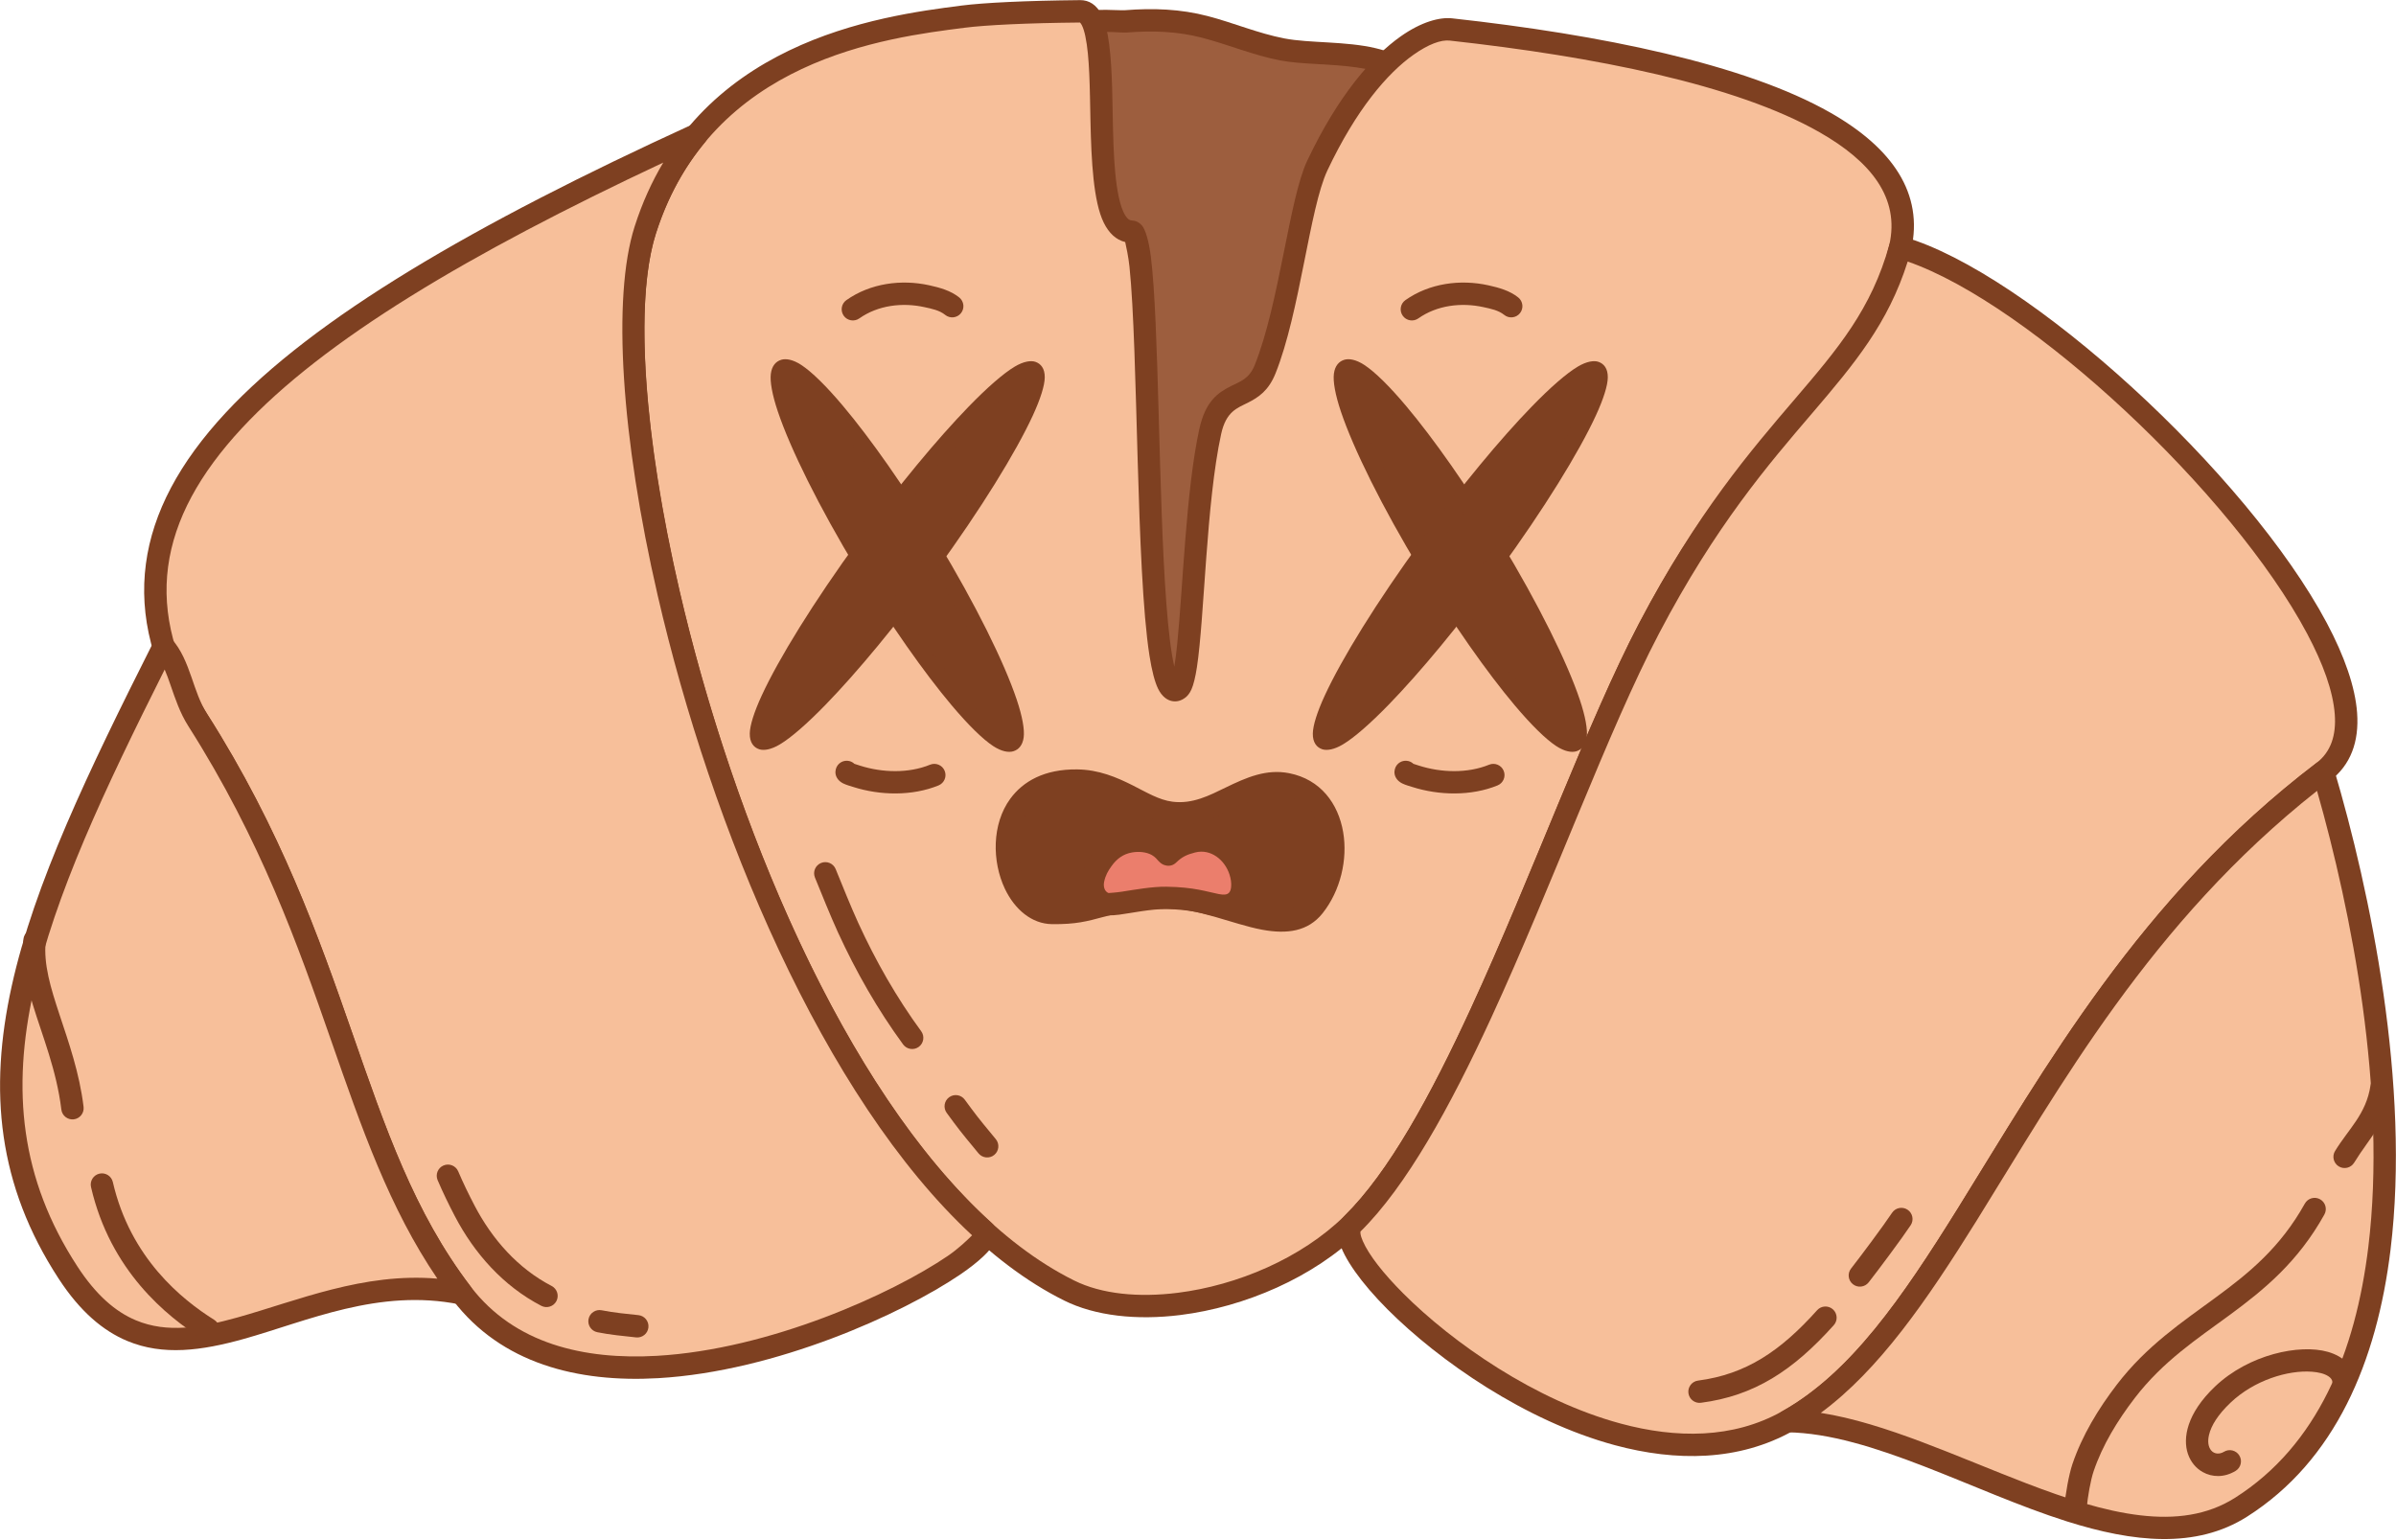 <?xml version="1.0" encoding="UTF-8" standalone="no"?><!DOCTYPE svg PUBLIC "-//W3C//DTD SVG 1.1//EN" "http://www.w3.org/Graphics/SVG/1.1/DTD/svg11.dtd"><svg width="100%" height="100%" viewBox="0 0 3568 2293" version="1.1" xmlns="http://www.w3.org/2000/svg" xmlns:xlink="http://www.w3.org/1999/xlink" xml:space="preserve" xmlns:serif="http://www.serif.com/" style="fill-rule:evenodd;clip-rule:evenodd;stroke-linejoin:round;stroke-miterlimit:2;"><g id="Croissant-Cracked"><path d="M1596.78,49.373c9.296,-25.748 66.291,-16.486 80.218,-17.583c39.723,-3.128 78.455,-1.831 117.234,8.275c38.802,10.112 75.909,25.985 115.396,33.562c62.262,11.945 168.863,-5.281 204.861,61.237c51.593,95.335 -254.344,942.561 -348.866,979.341c-146.941,57.178 -204.106,-652.815 -212.111,-740.367c-6.665,-72.885 22.687,-267.457 43.268,-324.465Z" style="fill:#9d5e3e;"/><path d="M1581.11,43.714c-21.036,58.268 -51.002,257.146 -44.19,331.642c5.64,61.679 35.718,430.279 103.864,626.169c18.642,53.587 40.691,94.622 64.969,115.23c20.261,17.198 42.288,22.178 65.92,12.983c7.427,-2.89 16.151,-9.21 25.41,-19.299c11.194,-12.197 23.98,-30.467 37.767,-53.716c51.169,-86.288 117.983,-243.622 175.694,-404.606c57.718,-161.004 106.323,-325.649 121.437,-426.4c4.068,-27.119 5.718,-49.825 4.699,-66.902c-0.826,-13.841 -3.559,-24.55 -7.527,-31.883c-16.73,-30.913 -46.107,-46.961 -80.539,-55.135c-44.69,-10.61 -98.284,-7.333 -135.84,-14.539c-39.13,-7.507 -75.882,-23.3 -114.332,-33.321c-40.606,-10.582 -81.153,-12.037 -122.746,-8.762c-10.298,0.811 -42.863,-3.251 -64.856,3.274c-14.5,4.302 -25.199,12.714 -29.73,25.265Zm31.353,11.319c0.674,-1.869 2.613,-2.618 4.569,-3.457c3.105,-1.331 6.705,-2.146 10.497,-2.721c19.305,-2.931 42.619,0.193 50.784,-0.45c37.853,-2.98 74.768,-1.842 111.722,7.788c39.153,10.204 76.614,26.157 116.458,33.802c31.357,6.016 73.873,4.747 113.088,10.288c33.44,4.726 64.796,13.947 80.256,42.514c2.223,4.108 3.106,10.249 3.569,18.003c0.914,15.312 -0.742,35.657 -4.39,59.972c-14.892,99.274 -62.978,261.452 -119.85,420.096c-56.879,158.665 -122.555,313.808 -172.987,398.853c-12.34,20.808 -23.636,37.263 -33.655,48.18c-4.885,5.323 -9.02,9.247 -12.938,10.772c-15.423,6.001 -28.788,-1.778 -41.479,-16.65c-17.11,-20.051 -32.154,-52.106 -45.84,-91.45c-67.278,-193.394 -96.584,-557.359 -102.152,-618.253c-6.517,-71.273 22.221,-261.54 42.348,-317.287Z" style="fill:#7e4021;"/><path d="M960.904,342.576c85.478,-267.825 352.857,-302.443 473.61,-317.818c31.542,-4.016 93.358,-7.136 174.145,-7.898c60.953,-0.575 -1.397,325.438 76.3,328.175c37.401,1.317 9.405,729.913 70.381,680.406c21.843,-17.735 18.833,-254.346 46.856,-382.632c15.186,-69.52 61.008,-41.13 81.719,-92.788c36.761,-91.691 50.981,-246.824 77.738,-303.379c74.523,-157.518 159.836,-207.075 199.044,-202.76c363.166,39.965 712.955,131.793 668.985,324.649c-45.69,200.401 -203.342,241.862 -373.967,567.3c-126.674,241.607 -273.625,721.614 -442.026,886.995c-111.045,109.054 -312.419,153.434 -421.631,99.088c-448.383,-223.126 -723.024,-1291.48 -631.154,-1579.34Z" style="fill:#f7bf9a;"/><path d="M1748.75,992.884c-5.099,-21.913 -8.841,-54.533 -11.818,-93.596c-12.051,-158.098 -10.749,-418.743 -23.153,-517.151c-3.07,-24.349 -8.299,-40.277 -12.998,-45.948c-4.658,-5.622 -10.093,-7.63 -15.238,-7.811c-3.976,-0.14 -6.697,-2.861 -9.147,-6.492c-4.768,-7.069 -7.966,-17.17 -10.521,-29.17c-9.063,-42.58 -8.175,-106.459 -9.746,-161.847c-1.334,-47.014 -5.03,-88.31 -15.576,-108.844c-7.671,-14.938 -18.752,-21.956 -32.054,-21.831c-81.692,0.771 -144.198,3.97 -176.093,8.031c-124.527,15.856 -399.233,53.087 -487.382,329.283l-0,0.001c-46.516,145.745 -1.565,489.262 113.09,824.404c114.764,335.462 299.276,661.842 526.516,774.922c46.233,23.007 108.017,29.746 173.102,21.624c95.711,-11.945 198.502,-55.851 267.632,-123.742c68.458,-67.23 133.76,-185.418 195.319,-319c90.733,-196.89 173.889,-427.38 249.79,-572.147c84.489,-161.149 165.816,-251.954 231.627,-327.315c68.416,-78.343 120.309,-140.858 143.829,-244.019c19.184,-84.146 -28.184,-151.948 -119.887,-204.262c-127.589,-72.786 -343.063,-116.398 -563.524,-140.659c-18.33,-2.017 -45.679,4.932 -76.994,27.107c-41.715,29.539 -92.534,87.004 -138.94,185.092c-26.842,56.735 -41.264,212.322 -78.142,304.305c-8.279,20.651 -22.227,24.584 -34.973,31.02c-19.414,9.802 -38.312,22.085 -47.559,64.413c-19.735,90.342 -24.277,234.073 -32.7,318.307c-1.357,13.568 -2.802,25.518 -4.46,35.325Zm-140.428,-959.352c0.484,0.592 1.873,2.345 2.58,3.721c2.249,4.379 3.917,10.068 5.335,16.726c6.489,30.464 6.606,78.206 7.627,126.082c1.281,60.042 4.445,120.194 19.72,151.435c7.785,15.922 18.566,25.737 32.009,29c1.523,6.639 4.826,22.01 6.349,36.592c13.092,125.309 9.556,450.145 29.785,579.307c3.498,22.336 7.915,39.315 12.872,49.408c5.774,11.755 13.727,16.977 20.711,18.311c6.343,1.211 13.384,0.069 20.532,-5.734c2.85,-2.314 5.909,-6.06 8.396,-11.647c3.068,-6.891 5.868,-18.218 8.143,-33.055c11.277,-73.538 13.743,-244.99 36.095,-347.312c7.382,-33.796 24.11,-38.687 39.608,-46.511c15.86,-8.005 30.994,-17.933 41.298,-43.632c36.644,-91.399 50.661,-246.078 77.333,-302.454c43.022,-90.934 89.4,-144.758 128.072,-172.143c22.283,-15.78 41.042,-22.613 54.084,-21.178c215.338,23.698 426.031,65.385 550.653,136.479c76.45,43.613 119.899,97.75 103.905,167.9c-22.17,97.24 -71.947,155.656 -136.436,229.502c-67.094,76.83 -149.906,169.474 -236.042,333.763c-76.108,145.161 -159.561,376.248 -250.542,573.674c-59.584,129.298 -122.138,244.094 -188.401,309.169c-64.124,62.974 -159.624,103.368 -248.404,114.447c-57.91,7.227 -112.987,2.081 -154.123,-18.389c-221.144,-110.047 -398.143,-429.407 -509.829,-755.869c-111.794,-326.783 -158.228,-661.37 -112.873,-803.481l0,0c82.807,-259.456 342.857,-291.457 459.837,-306.352c31.123,-3.962 92.058,-6.998 171.706,-7.759Z" style="fill:#7e4021;"/><path d="M1733.06,1336.48c82.848,-2.972 179.266,68.921 223.494,13.172c47.502,-59.874 38.324,-166.187 -39.88,-181.766c-60.951,-12.141 -105.907,51.158 -172.923,42.582c-43.305,-5.542 -81.153,-47.286 -140.012,-47.949c-149.829,-1.687 -116.299,195.93 -37.25,197.109c68.352,1.019 65.819,-19.533 166.571,-23.148Z" style="fill:#7e4021;"/><path d="M1733.65,1353.14c48.537,-1.741 101.741,23.315 145.948,31.496c36.953,6.838 68.347,2.68 90.006,-24.621c26.66,-33.605 37.456,-80.23 30.573,-120.651c-7.289,-42.805 -33.773,-78.56 -80.254,-87.819c-34.2,-6.813 -64.164,6.456 -94.728,21.309c-24.414,11.864 -49.298,24.93 -79.336,21.086c-19.895,-2.546 -38.356,-13.852 -58.784,-24.154c-24.35,-12.279 -50.923,-23.565 -83.155,-23.928c-48.786,-0.55 -80.505,17.88 -99.376,43.57c-27.883,37.959 -27.193,93.76 -8.269,133.897c14.755,31.296 40.304,52.529 69.959,52.972c36.352,0.542 53.863,-4.586 75.674,-10.396c19.71,-5.251 43.319,-11.023 91.742,-12.761l0,0Zm-1.195,-33.312c-52.327,1.878 -77.829,8.189 -99.128,13.863c-19.199,5.114 -34.597,9.753 -66.596,9.276c-11.131,-0.166 -20.721,-6.355 -28.511,-15.356c-9.392,-10.851 -16.144,-25.758 -19.637,-41.885c-6.258,-28.892 -2.258,-62.136 18.955,-83.783c14.103,-14.392 35.716,-23.095 66.007,-22.754c32.438,0.365 57.759,14.831 81.554,27.032c19.088,9.788 37.383,18.332 56.529,20.783c36.982,4.732 68.078,-9.562 98.137,-24.17c23.91,-11.619 46.891,-23.928 73.646,-18.598c31.725,6.319 48.93,31.508 53.906,60.724c5.381,31.599 -2.985,68.067 -23.826,94.338c-9.722,12.253 -23.137,15.455 -38.441,14.882c-12.801,-0.48 -26.779,-3.515 -41.485,-7.425c-41.505,-11.037 -88.115,-28.469 -131.11,-26.927l0,0Z" style="fill:#7e4021;"/><path d="M1627.88,1309.99c2.44,-11.953 6.87,-20.102 13.614,-29.569c10.503,-14.742 23.593,-24.344 41.971,-27.385c13.015,-2.153 28.2,-0.715 39.818,5.765c11.09,6.186 15.133,15.242 16.781,13.636c10.938,-10.66 20.18,-15.107 35.657,-19.036c31.674,-8.04 61.475,13.695 71.141,44.226c8.702,27.486 1.009,57.226 -35.377,50.201c-16.239,-3.135 -34.601,-10.063 -74.854,-10.587c-33.692,-0.439 -79.03,12.501 -90.368,8.829c-14.786,-4.79 -21.509,-20.771 -18.383,-36.08Z" style="fill:#eb7e6c;"/><path d="M1740.29,1250.52c-2.671,-2.248 -5.721,-4.51 -8.885,-6.274c-14.794,-8.252 -34.085,-10.395 -50.657,-7.653c-23.069,3.817 -39.641,15.652 -52.825,34.158c-8.175,11.475 -13.412,21.415 -16.37,35.906c-4.838,23.698 6.687,47.854 29.577,55.268c4.766,1.544 13.824,1.813 25.439,0.302c18.711,-2.436 47.032,-8.618 69.848,-8.321c38.68,0.503 56.308,7.274 71.912,10.286c21.937,4.236 36.612,-1.847 45.897,-11.58c12.806,-13.426 15.765,-37.157 8.528,-60.015c-12.303,-38.861 -50.814,-65.585 -91.131,-55.35c-13.04,3.31 -22.393,6.998 -31.333,13.273Zm-89.508,79.472c-6.2,-2.438 -7.942,-9.947 -6.57,-16.668c1.923,-9.417 5.547,-15.775 10.86,-23.232c7.822,-10.981 17.429,-18.348 31.117,-20.612c9.457,-1.565 20.535,-0.833 28.978,3.877c5.144,2.869 8.023,6.767 9.837,8.726c1.59,1.717 3.003,2.95 4.112,3.746c2.701,1.94 5.274,2.799 7.427,3.187c5.769,1.038 10.782,-0.38 15.156,-4.643c8.603,-8.384 15.954,-11.727 28.125,-14.817c23.039,-5.849 44.121,10.895 51.151,33.102c1.914,6.044 2.854,12.223 2.361,17.792c-0.315,3.563 -1.064,6.883 -3.23,9.154c-3.054,3.202 -8.243,3.253 -15.458,1.859c-16.874,-3.257 -35.97,-10.343 -77.797,-10.888c-21.091,-0.274 -46.569,4.359 -66.122,7.375c-8.231,1.27 -18.453,1.948 -19.947,2.042Z" style="fill:#7e4021;"/><path d="M1167.02,547.779c27.04,-8.279 124.785,110.269 218.138,264.567c93.353,154.297 147.191,286.289 120.15,294.568c-27.041,8.279 -124.785,-110.269 -218.138,-264.566c-93.353,-154.298 -147.191,-286.289 -120.15,-294.569Z" style="fill:#7e4021;"/><path d="M1163.36,535.827c-7.863,2.408 -13.872,8.829 -15.431,20.665c-1.519,11.525 1.87,31.08 10.457,56.59c18.557,55.131 60.965,141.32 118.089,235.736c49.245,81.394 99.722,152.905 140.542,201.401c24.866,29.542 46.412,50.693 62.081,60.951c12.48,8.171 22.949,9.816 29.87,7.696c7.863,-2.407 13.872,-8.829 15.431,-20.664c1.519,-11.525 -1.87,-31.08 -10.457,-56.591c-18.558,-55.13 -60.965,-141.319 -118.089,-235.736c-49.245,-81.394 -99.723,-152.904 -140.543,-201.401c-24.865,-29.542 -46.412,-50.692 -62.08,-60.95c-12.48,-8.171 -22.949,-9.816 -29.87,-7.697Zm9.379,24.877l0.223,0.087c3.371,1.432 7.219,3.896 11.562,7.183c18.603,14.08 44.11,41.982 73.291,79.324c35.682,45.66 76.569,105.274 116.648,171.518c38.274,63.261 69.865,122.739 91.858,171.347c10.125,22.377 18.203,42.419 23.927,59.424c5.807,17.251 9.205,31.13 9.526,40.871c0.036,1.106 -0.06,2.402 -0.186,3.531l-0.222,-0.086c-3.371,-1.432 -7.219,-3.896 -11.563,-7.184c-18.602,-14.079 -44.109,-41.982 -73.29,-79.324c-35.682,-45.659 -76.569,-105.273 -116.648,-171.518c-38.274,-63.261 -69.865,-122.738 -91.858,-171.346c-10.125,-22.377 -18.203,-42.419 -23.927,-59.424c-5.807,-17.251 -9.205,-31.13 -9.526,-40.871c-0.036,-1.107 0.06,-2.402 0.185,-3.532Z" style="fill:#7e4021;"/><path d="M2005.48,547.779c27.04,-8.279 124.785,110.269 218.138,264.567c93.353,154.297 147.191,286.289 120.15,294.568c-27.041,8.279 -124.785,-110.269 -218.138,-264.566c-93.354,-154.298 -147.191,-286.289 -120.15,-294.569Z" style="fill:#7e4021;"/><path d="M2001.82,535.827c-7.863,2.408 -13.872,8.829 -15.432,20.665c-1.518,11.525 1.871,31.08 10.458,56.59c18.557,55.131 60.965,141.32 118.089,235.736c49.245,81.394 99.722,152.905 140.542,201.401c24.866,29.542 46.412,50.693 62.081,60.951c12.48,8.171 22.949,9.816 29.87,7.696c7.863,-2.407 13.872,-8.829 15.431,-20.664c1.519,-11.525 -1.87,-31.08 -10.457,-56.591c-18.558,-55.13 -60.965,-141.319 -118.089,-235.736c-49.245,-81.394 -99.723,-152.904 -140.543,-201.401c-24.865,-29.542 -46.412,-50.692 -62.08,-60.95c-12.48,-8.171 -22.949,-9.816 -29.87,-7.697Zm9.379,24.877l0.223,0.087c3.371,1.432 7.219,3.896 11.562,7.183c18.602,14.08 44.11,41.982 73.291,79.324c35.682,45.66 76.569,105.274 116.648,171.518c38.274,63.261 69.865,122.739 91.858,171.347c10.125,22.377 18.203,42.419 23.927,59.424c5.807,17.251 9.205,31.13 9.525,40.871c0.037,1.106 -0.059,2.402 -0.185,3.531l-0.222,-0.086c-3.371,-1.432 -7.219,-3.896 -11.563,-7.184c-18.602,-14.079 -44.109,-41.982 -73.29,-79.324c-35.682,-45.659 -76.569,-105.273 -116.648,-171.518c-38.275,-63.261 -69.865,-122.738 -91.859,-171.346c-10.124,-22.377 -18.202,-42.419 -23.926,-59.424c-5.807,-17.251 -9.206,-31.13 -9.526,-40.871c-0.036,-1.107 0.06,-2.402 0.185,-3.532Z" style="fill:#7e4021;"/><path d="M1537.81,550.7c26.048,8.697 -43.159,139.72 -154.451,292.405c-111.293,152.686 -222.796,269.586 -248.845,260.889c-26.048,-8.697 43.159,-139.72 154.451,-292.406c111.293,-152.685 222.796,-269.586 248.845,-260.888Z" style="fill:#7e4021;"/><path d="M1541.77,538.843c-6.618,-2.21 -17.444,-0.782 -30.861,7.269c-16.76,10.058 -40.497,30.708 -68.464,59.511c-46.369,47.755 -105.011,118.251 -163.579,198.602c-67.391,92.457 -119.433,177.077 -144.649,231.844c-11.567,25.123 -17.491,44.601 -17.682,56.362c-0.218,13.407 5.774,20.665 14.022,23.419c6.619,2.21 17.445,0.783 30.862,-7.269c16.76,-10.057 40.497,-30.708 68.464,-59.51c46.369,-47.755 105.011,-118.251 163.579,-198.603c67.391,-92.456 119.433,-177.077 144.649,-231.843c11.567,-25.123 17.49,-44.602 17.682,-56.363c0.218,-13.406 -5.774,-20.665 -14.022,-23.419l-0.001,0Zm-11.397,25.25c-0.218,2.444 -0.61,5.528 -1.301,8.223c-5.353,20.87 -21.135,53.92 -44.673,94.837c-27.622,48.019 -65.882,106.498 -111.14,168.589c-47.785,65.558 -95.603,124.483 -136.601,169.567c-33.502,36.841 -62.278,64.352 -82.6,78.285c-4.56,3.126 -8.596,5.514 -12.103,7.007c0.218,-2.444 0.61,-5.528 1.301,-8.223c5.353,-20.87 21.135,-53.921 44.672,-94.838c27.623,-48.018 65.882,-106.498 111.141,-168.589c47.784,-65.558 95.603,-124.482 136.601,-169.566c33.502,-36.841 62.278,-64.352 82.6,-78.285c4.56,-3.126 8.595,-5.515 12.103,-7.007Z" style="fill:#7e4021;"/><path d="M1279.63,474.203c28.034,-19.767 64.222,-24.001 97.006,-16.784c10.688,2.352 22.231,4.562 30.906,11.558c7.16,5.774 17.661,4.649 23.436,-2.511c5.774,-7.161 4.649,-17.662 -2.511,-23.437c-12.677,-10.223 -29.047,-14.726 -44.665,-18.164c-41.741,-9.189 -87.687,-3.072 -123.381,22.096c-7.518,5.3 -9.318,15.707 -4.017,23.225c5.301,7.518 15.708,9.318 23.226,4.017Z" style="fill:#7e4021;"/><path d="M2112.08,474.203c28.034,-19.767 64.222,-24.001 97.007,-16.784c10.687,2.352 22.23,4.562 30.905,11.558c7.16,5.774 17.662,4.649 23.436,-2.511c5.774,-7.161 4.649,-17.662 -2.511,-23.437c-12.677,-10.223 -29.047,-14.726 -44.664,-18.164c-41.742,-9.189 -87.688,-3.072 -123.382,22.096c-7.517,5.3 -9.317,15.707 -4.016,23.225c5.3,7.518 15.707,9.318 23.225,4.017Z" style="fill:#7e4021;"/><path d="M1272.29,1137.53c-1.988,-1.894 -4.475,-3.32 -7.323,-4.05c-8.91,-2.286 -18,3.092 -20.285,12.003c-1.212,4.722 -0.754,9.931 3.095,14.994c1.416,1.862 3.973,4.292 7.781,6.231c4.674,2.38 13.656,4.87 14.962,5.288c39.985,12.782 87.878,13.761 127.124,-2.294c8.514,-3.483 12.598,-13.223 9.115,-21.736c-3.483,-8.514 -13.222,-12.599 -21.736,-9.116c-32.214,13.179 -71.532,11.888 -104.352,1.395l-8.381,-2.715Zm4.969,14.847l-0.06,0.342l0.033,-0.152l0.027,-0.19Zm0.15,-1.078l-0.033,0.266l0.029,-0.205l0.004,-0.061Zm0.075,-1.216l-0.003,0.119l0.004,-0.056l-0.001,-0.063Z" style="fill:#7e4021;"/><path d="M2104.75,1137.53c-1.988,-1.894 -4.475,-3.32 -7.323,-4.05c-8.91,-2.286 -17.999,3.092 -20.285,12.003c-1.211,4.722 -0.754,9.931 3.096,14.994c1.415,1.862 3.972,4.292 7.78,6.231c4.674,2.38 13.656,4.87 14.963,5.288c39.985,12.782 87.877,13.761 127.124,-2.294c8.513,-3.483 12.598,-13.223 9.115,-21.736c-3.483,-8.514 -13.223,-12.599 -21.737,-9.116c-32.213,13.179 -71.532,11.888 -104.352,1.395l-8.381,-2.715Zm4.97,14.847l-0.061,0.342l0.034,-0.152l0.027,-0.19Zm0.149,-1.078l-0.033,0.266l0.029,-0.205l0.004,-0.061Zm0.075,-1.216l-0.003,0.119l0.004,-0.056l-0.001,-0.063Z" style="fill:#7e4021;"/><path d="M2376.27,550.7c26.048,8.697 -43.159,139.72 -154.451,292.405c-111.293,152.686 -222.796,269.586 -248.845,260.889c-26.048,-8.697 43.159,-139.72 154.451,-292.406c111.293,-152.685 222.796,-269.586 248.845,-260.888Z" style="fill:#7e4021;"/><path d="M2380.23,538.843c-6.618,-2.21 -17.444,-0.782 -30.861,7.269c-16.76,10.058 -40.497,30.708 -68.464,59.511c-46.369,47.755 -105.011,118.251 -163.579,198.602c-67.391,92.457 -119.434,177.077 -144.649,231.844c-11.567,25.123 -17.491,44.601 -17.682,56.362c-0.218,13.407 5.774,20.665 14.022,23.419c6.619,2.21 17.445,0.783 30.862,-7.269c16.76,-10.057 40.497,-30.708 68.464,-59.51c46.369,-47.755 105.011,-118.251 163.579,-198.603c67.391,-92.456 119.433,-177.077 144.649,-231.843c11.567,-25.123 17.49,-44.602 17.682,-56.363c0.218,-13.406 -5.774,-20.665 -14.023,-23.419l0,0Zm-11.397,25.25c-0.218,2.444 -0.61,5.528 -1.301,8.223c-5.353,20.87 -21.135,53.92 -44.673,94.837c-27.622,48.019 -65.882,106.498 -111.14,168.589c-47.785,65.558 -95.603,124.483 -136.601,169.567c-33.502,36.841 -62.278,64.352 -82.6,78.285c-4.56,3.126 -8.596,5.514 -12.103,7.007c0.218,-2.444 0.61,-5.528 1.301,-8.223c5.353,-20.87 21.135,-53.921 44.672,-94.838c27.623,-48.018 65.882,-106.498 111.141,-168.589c47.784,-65.558 95.602,-124.482 136.6,-169.566c33.503,-36.841 62.279,-64.352 82.6,-78.285c4.56,-3.126 8.596,-5.515 12.104,-7.007Z" style="fill:#7e4021;"/><path d="M960.904,342.576c18.265,-57.229 44.836,-103.811 76.507,-141.831c-643.406,294.401 -947.55,550.07 -742.872,871.749c217.619,342.018 222.761,630.903 393.196,853.828c214.105,280.044 818.258,-56.152 777.9,-92.636c-372.187,-336.457 -587.614,-1231.41 -504.731,-1491.11Z" style="fill:#f7bf9a;"/><path d="M976.782,347.643c17.541,-54.961 43.019,-99.717 73.435,-136.231c4.98,-5.978 5.161,-14.607 0.435,-20.789c-4.726,-6.182 -13.1,-8.271 -20.176,-5.033c-324.281,148.38 -562.819,287.402 -694.745,429.459c-68.149,73.382 -108.279,147.873 -118.468,224.736c-10.252,77.333 9.598,157.391 63.214,241.656c108.002,169.74 163.193,326.334 212.616,468.113c50.413,144.619 95.123,274.04 181.402,386.891c71.942,94.099 185.434,122.971 305.659,116.063c175.012,-10.054 363.884,-95.947 450.003,-154.512c28.116,-19.12 45.714,-36.437 51.025,-47.48c6.123,-12.731 3.059,-22.477 -4.37,-29.194c-221.214,-199.977 -385.878,-599.444 -464.998,-942.334c-52.384,-227.021 -67.648,-429.15 -35.032,-531.345Zm470.8,1492.1c-6.375,6.435 -20.552,20.067 -36.169,30.687c-82.902,56.377 -264.698,139.119 -433.171,148.798c-108.766,6.249 -212.181,-17.9 -277.266,-103.031c-84.156,-110.073 -127.235,-236.557 -176.407,-377.617c-50.162,-143.899 -106.351,-302.757 -215.969,-475.035c-48.723,-76.576 -67.609,-149.105 -58.293,-219.382c9.379,-70.748 47.121,-138.888 109.849,-206.433c122.024,-131.394 337.165,-259.445 627.554,-395.604c-16.847,28.137 -31.319,59.772 -42.683,95.38c-33.691,105.563 -19.803,314.473 34.307,548.975c79.798,345.83 246.273,747.511 468.248,953.262Z" style="fill:#7e4021;"/><path d="M687.735,1926.32c-246.714,-49.796 -436.817,198.344 -586.474,-31.189c-176.095,-270.085 -51.524,-546.957 142.367,-931.937c24.765,27.649 27.2,72.034 50.911,109.298c217.619,342.018 222.761,630.903 393.196,853.828Z" style="fill:#f7bf9a;"/><path d="M684.438,1942.66c6.806,1.374 13.75,-1.615 17.43,-7.503c3.68,-5.888 3.325,-13.441 -0.892,-18.957c-84.156,-110.073 -127.235,-236.557 -176.407,-377.617c-50.162,-143.899 -106.351,-302.757 -215.969,-475.035c-11.133,-17.497 -17.114,-36.733 -23.376,-54.773c-7.431,-21.41 -15.381,-41.291 -29.181,-56.698c-3.676,-4.104 -9.144,-6.127 -14.607,-5.402c-5.463,0.725 -10.214,4.104 -12.693,9.025c-97.674,193.937 -177.7,360.721 -211.318,512.958c-34.372,155.653 -20.825,296.468 69.875,435.578c32.217,49.412 66.48,77.924 102.318,92.882c53.3,22.247 110.812,14.428 172.968,-2.936c94.823,-26.491 201.352,-75.843 321.852,-51.522Zm-33.132,-38.359c-110.109,-9.458 -208.914,32.976 -297.689,57.777c-54.332,15.179 -104.568,23.726 -151.159,4.279c-30.754,-12.837 -59.589,-37.924 -87.235,-80.326c-85.395,-130.974 -97.61,-263.637 -65.248,-410.186c31.579,-143.003 105.067,-298.897 195.251,-478.716c3.141,7.146 5.798,14.769 8.508,22.577c7.074,20.38 14.166,41.969 26.743,61.736c108.002,169.74 163.193,326.334 212.616,468.113c45.691,131.073 86.697,249.662 158.213,354.746l0,-0Z" style="fill:#7e4021;"/><path d="M2013.69,1822.83c-53.329,52.373 373.312,447.654 648.223,293.637c260.496,-145.941 361.011,-634.359 797.655,-966.85c175.969,-133.995 -369.284,-706.62 -629.885,-781.082c-54.929,198.068 -203.342,241.862 -373.967,567.3c-126.674,241.607 -273.625,721.614 -442.026,886.995Z" style="fill:#f7bf9a;"/><path d="M2002.01,1810.93c-8.42,8.269 -12.055,21.057 -7.643,37.931c6.31,24.126 31.937,61.233 72.075,101.376c76.343,76.351 205.129,166.166 338.387,202.079c91.206,24.58 184.437,23.945 265.228,-21.317c106.309,-59.56 187.083,-174.521 273.556,-313.349c126.231,-202.659 265.923,-456.704 526.05,-654.783c30.889,-23.52 43.542,-58.292 40.424,-101.211c-2.801,-38.556 -18.789,-84.266 -45.002,-133.601c-118.167,-222.394 -445.58,-522.624 -630.825,-575.554c-4.272,-1.22 -8.854,-0.685 -12.73,1.488c-3.875,2.172 -6.722,5.802 -7.91,10.083c-26.747,96.449 -76.612,155.118 -140.205,229.511c-65.901,77.093 -146.361,170.28 -232.462,334.504c-76.108,145.161 -159.561,376.248 -250.542,573.674c-59.584,129.298 -122.138,244.094 -188.401,309.169Zm23.884,23.257c68.27,-67.32 133.392,-185.241 194.791,-318.475c90.733,-196.89 173.889,-427.38 249.79,-572.147c84.524,-161.215 163.584,-252.643 228.277,-328.323c63.286,-74.033 113.014,-133.685 142.083,-225.705c181.791,62.979 483.526,344.712 594.813,554.159c23.658,44.524 38.665,85.58 41.193,120.376c2.212,30.435 -5.468,55.596 -27.372,72.276c-263.846,200.91 -406.114,458.122 -534.15,663.678c-83.038,133.315 -159.467,244.698 -261.555,301.892c-73.159,40.987 -157.669,40.472 -240.261,18.213c-127.44,-34.345 -250.48,-120.446 -323.489,-193.463c-30.111,-30.114 -51.652,-57.715 -60.588,-78.345c-1.818,-4.197 -3.067,-7.973 -3.498,-11.319c-0.117,-0.909 -0.067,-2.253 -0.034,-2.817Z" style="fill:#7e4021;"/><path d="M3459.57,1149.61c89.771,302.274 195.135,893.32 -122.132,1094.99c-180.274,114.591 -463.931,-125.225 -675.523,-128.142c260.496,-145.941 361.011,-634.359 797.655,-966.85Z" style="fill:#f7bf9a;"/><path d="M3475.54,1144.87c-1.559,-5.25 -5.598,-9.399 -10.803,-11.099c-5.206,-1.7 -10.914,-0.734 -15.271,2.584c-263.846,200.91 -406.114,458.122 -534.15,663.678c-83.038,133.315 -159.467,244.698 -261.555,301.892c-6.578,3.686 -9.863,11.329 -8.008,18.639c1.854,7.309 8.385,12.463 15.925,12.567c125.573,1.731 276.591,88.494 416.001,132.604c99.13,31.365 192.619,41.294 268.692,-7.062c131.035,-83.293 193.156,-230.425 213.508,-397.556c29.848,-245.105 -29.966,-533.162 -84.339,-716.247Zm-25.129,32.935c51.392,180.136 104.421,449.005 76.379,679.283c-19.07,156.604 -75.52,295.408 -198.3,373.454c-41.821,26.583 -89.717,32.193 -140.986,26.241c-53.977,-6.266 -111.553,-25.275 -170.121,-47.742c-103.619,-39.75 -210.254,-89.856 -305.954,-104.842c86.651,-63.943 157.278,-166.289 232.181,-286.542c123.081,-197.602 258.96,-444.057 506.801,-639.852l-0,0Z" style="fill:#7e4021;"/><path d="M3311.83,2162.11c-6.905,4.188 -14.584,3.344 -19.047,-1.976c-4.362,-5.201 -5.56,-13.37 -3.199,-23.264c3.317,-13.9 13.293,-30.114 31.998,-47.865c35.44,-33.632 85.732,-48.729 121.084,-46.119c9.839,0.726 18.378,2.736 24.501,6.663c3.449,2.211 5.922,5.092 6.233,9.06c0.719,9.171 8.748,16.032 17.918,15.314c9.171,-0.719 16.032,-8.748 15.314,-17.918c-1.619,-20.649 -16.13,-35.883 -40.2,-42.731c-41.946,-11.933 -117.418,3.743 -167.796,51.553c-42.541,40.372 -48.221,77.305 -40.59,100.148c4.151,12.421 12.189,21.717 22.031,27.282c14.111,7.979 32.226,8.552 49.041,-1.648c7.864,-4.77 10.376,-15.029 5.606,-22.893c-4.771,-7.865 -15.03,-10.377 -22.894,-5.606Z" style="fill:#7e4021;"/><path d="M318.916,1965.57c-48.097,-30.128 -124.82,-91.895 -150.89,-205.165c-2.063,-8.964 -11.016,-14.567 -19.98,-12.504c-8.965,2.063 -14.567,11.016 -12.504,19.98c28.68,124.61 112.767,192.794 165.68,225.938c7.795,4.883 18.088,2.518 22.971,-5.278c4.883,-7.795 2.519,-18.088 -5.277,-22.971Z" style="fill:#7e4021;"/><path d="M3505.68,1731.57c22.555,-36.877 50.081,-62.151 57.279,-109.906c1.371,-9.096 -4.9,-17.594 -13.996,-18.965c-9.096,-1.371 -17.594,4.901 -18.965,13.997c-6.437,42.709 -32.582,64.501 -52.754,97.482c-4.8,7.847 -2.326,18.115 5.521,22.914c7.848,4.8 18.115,2.326 22.915,-5.522Z" style="fill:#7e4021;"/><path d="M1213.57,1306.93c9.832,24.066 23.274,57.621 34.226,81.51c26.784,58.425 59.081,115.176 97.098,167.051c5.437,7.42 15.875,9.029 23.295,3.591c7.419,-5.437 9.029,-15.875 3.591,-23.295c-36.69,-50.064 -67.834,-104.851 -93.683,-161.238c-10.779,-23.511 -23.993,-56.541 -33.67,-80.226c-3.479,-8.516 -13.217,-12.604 -21.733,-9.125c-8.515,3.479 -12.604,13.217 -9.124,21.732Z" style="fill:#7e4021;"/><path d="M1409.74,1657.35c3.391,4.68 6.856,9.306 10.284,13.96c11.749,15.954 24.562,31.088 37.139,46.387c5.842,7.106 16.353,8.132 23.459,2.291c7.106,-5.842 8.132,-16.353 2.29,-23.459c-12.201,-14.842 -24.65,-29.509 -36.048,-44.986c-3.377,-4.585 -6.792,-9.143 -10.134,-13.754c-5.398,-7.448 -15.828,-9.112 -23.276,-3.714c-7.448,5.398 -9.112,15.827 -3.714,23.275Z" style="fill:#7e4021;"/><path d="M2532.99,2089.15c79.378,-10.34 137.092,-47.874 197.796,-115.6c6.14,-6.85 5.563,-17.396 -1.287,-23.535c-6.849,-6.14 -17.395,-5.563 -23.535,1.287c-54.566,60.878 -105.927,95.499 -177.28,104.794c-9.121,1.188 -15.562,9.558 -14.374,18.679c1.188,9.122 9.558,15.563 18.68,14.375Z" style="fill:#7e4021;"/><path d="M2782.7,1909.83c13.525,-17.151 50.608,-66.952 62.615,-85.175c5.061,-7.681 2.933,-18.026 -4.748,-23.087c-7.681,-5.061 -18.026,-2.934 -23.087,4.748c-11.684,17.733 -47.792,66.183 -60.954,82.874c-5.696,7.223 -4.456,17.711 2.767,23.407c7.223,5.696 17.711,4.456 23.407,-2.767Z" style="fill:#7e4021;"/><path d="M651.688,1757.59c7.738,18.138 16.366,35.889 25.497,53.362c29.328,56.123 72.508,104.506 128.937,133.816c8.163,4.241 18.232,1.056 22.472,-7.107c4.241,-8.163 1.056,-18.233 -7.107,-22.473c-50.349,-26.153 -88.591,-69.598 -114.76,-119.674c-8.728,-16.702 -16.982,-33.667 -24.379,-51.004c-3.61,-8.461 -13.409,-12.4 -21.87,-8.79c-8.461,3.609 -12.399,13.409 -8.79,21.87Z" style="fill:#7e4021;"/><path d="M889.433,1984.05c18.976,3.896 38.52,5.598 57.754,7.726c9.143,1.012 17.387,-5.589 18.399,-14.732c1.012,-9.143 -5.589,-17.387 -14.732,-18.399c-18.22,-2.016 -36.743,-3.557 -54.718,-7.247c-9.011,-1.85 -17.828,3.964 -19.678,12.975c-1.849,9.011 3.965,17.828 12.975,19.677Z" style="fill:#7e4021;"/><path d="M124.463,1648.47c-6.166,-50.999 -22.341,-96.422 -36.168,-138.367c-12.712,-38.562 -23.638,-73.867 -20.236,-108.08c0.911,-9.153 -5.782,-17.324 -14.935,-18.234c-9.154,-0.91 -17.324,5.782 -18.234,14.936c-3.098,31.151 3.583,63.206 13.91,97.236c14.209,46.823 35.469,97.769 42.57,156.51c1.104,9.132 9.415,15.65 18.547,14.546c9.132,-1.104 15.65,-9.414 14.546,-18.547Z" style="fill:#7e4021;"/><path d="M3107.76,2244.17c0.842,-13.637 5.513,-39.905 9.883,-52.829c13.367,-39.533 35.9,-76.101 61.18,-109.073c42.144,-54.967 92.443,-87.803 141.267,-123.687c51.829,-38.094 102.092,-79.387 141.283,-149.859c4.47,-8.039 1.573,-18.195 -6.466,-22.666c-8.039,-4.471 -18.195,-1.574 -22.666,6.465c-36.49,65.614 -83.635,103.733 -131.892,139.201c-51.263,37.677 -103.729,72.55 -147.979,130.265c-27.48,35.841 -51.774,75.704 -66.305,118.677c-5.084,15.038 -10.596,45.586 -11.575,61.453c-0.566,9.181 6.427,17.095 15.609,17.662c9.181,0.566 17.095,-6.428 17.661,-15.609Z" style="fill:#7e4021;"/></g></svg>